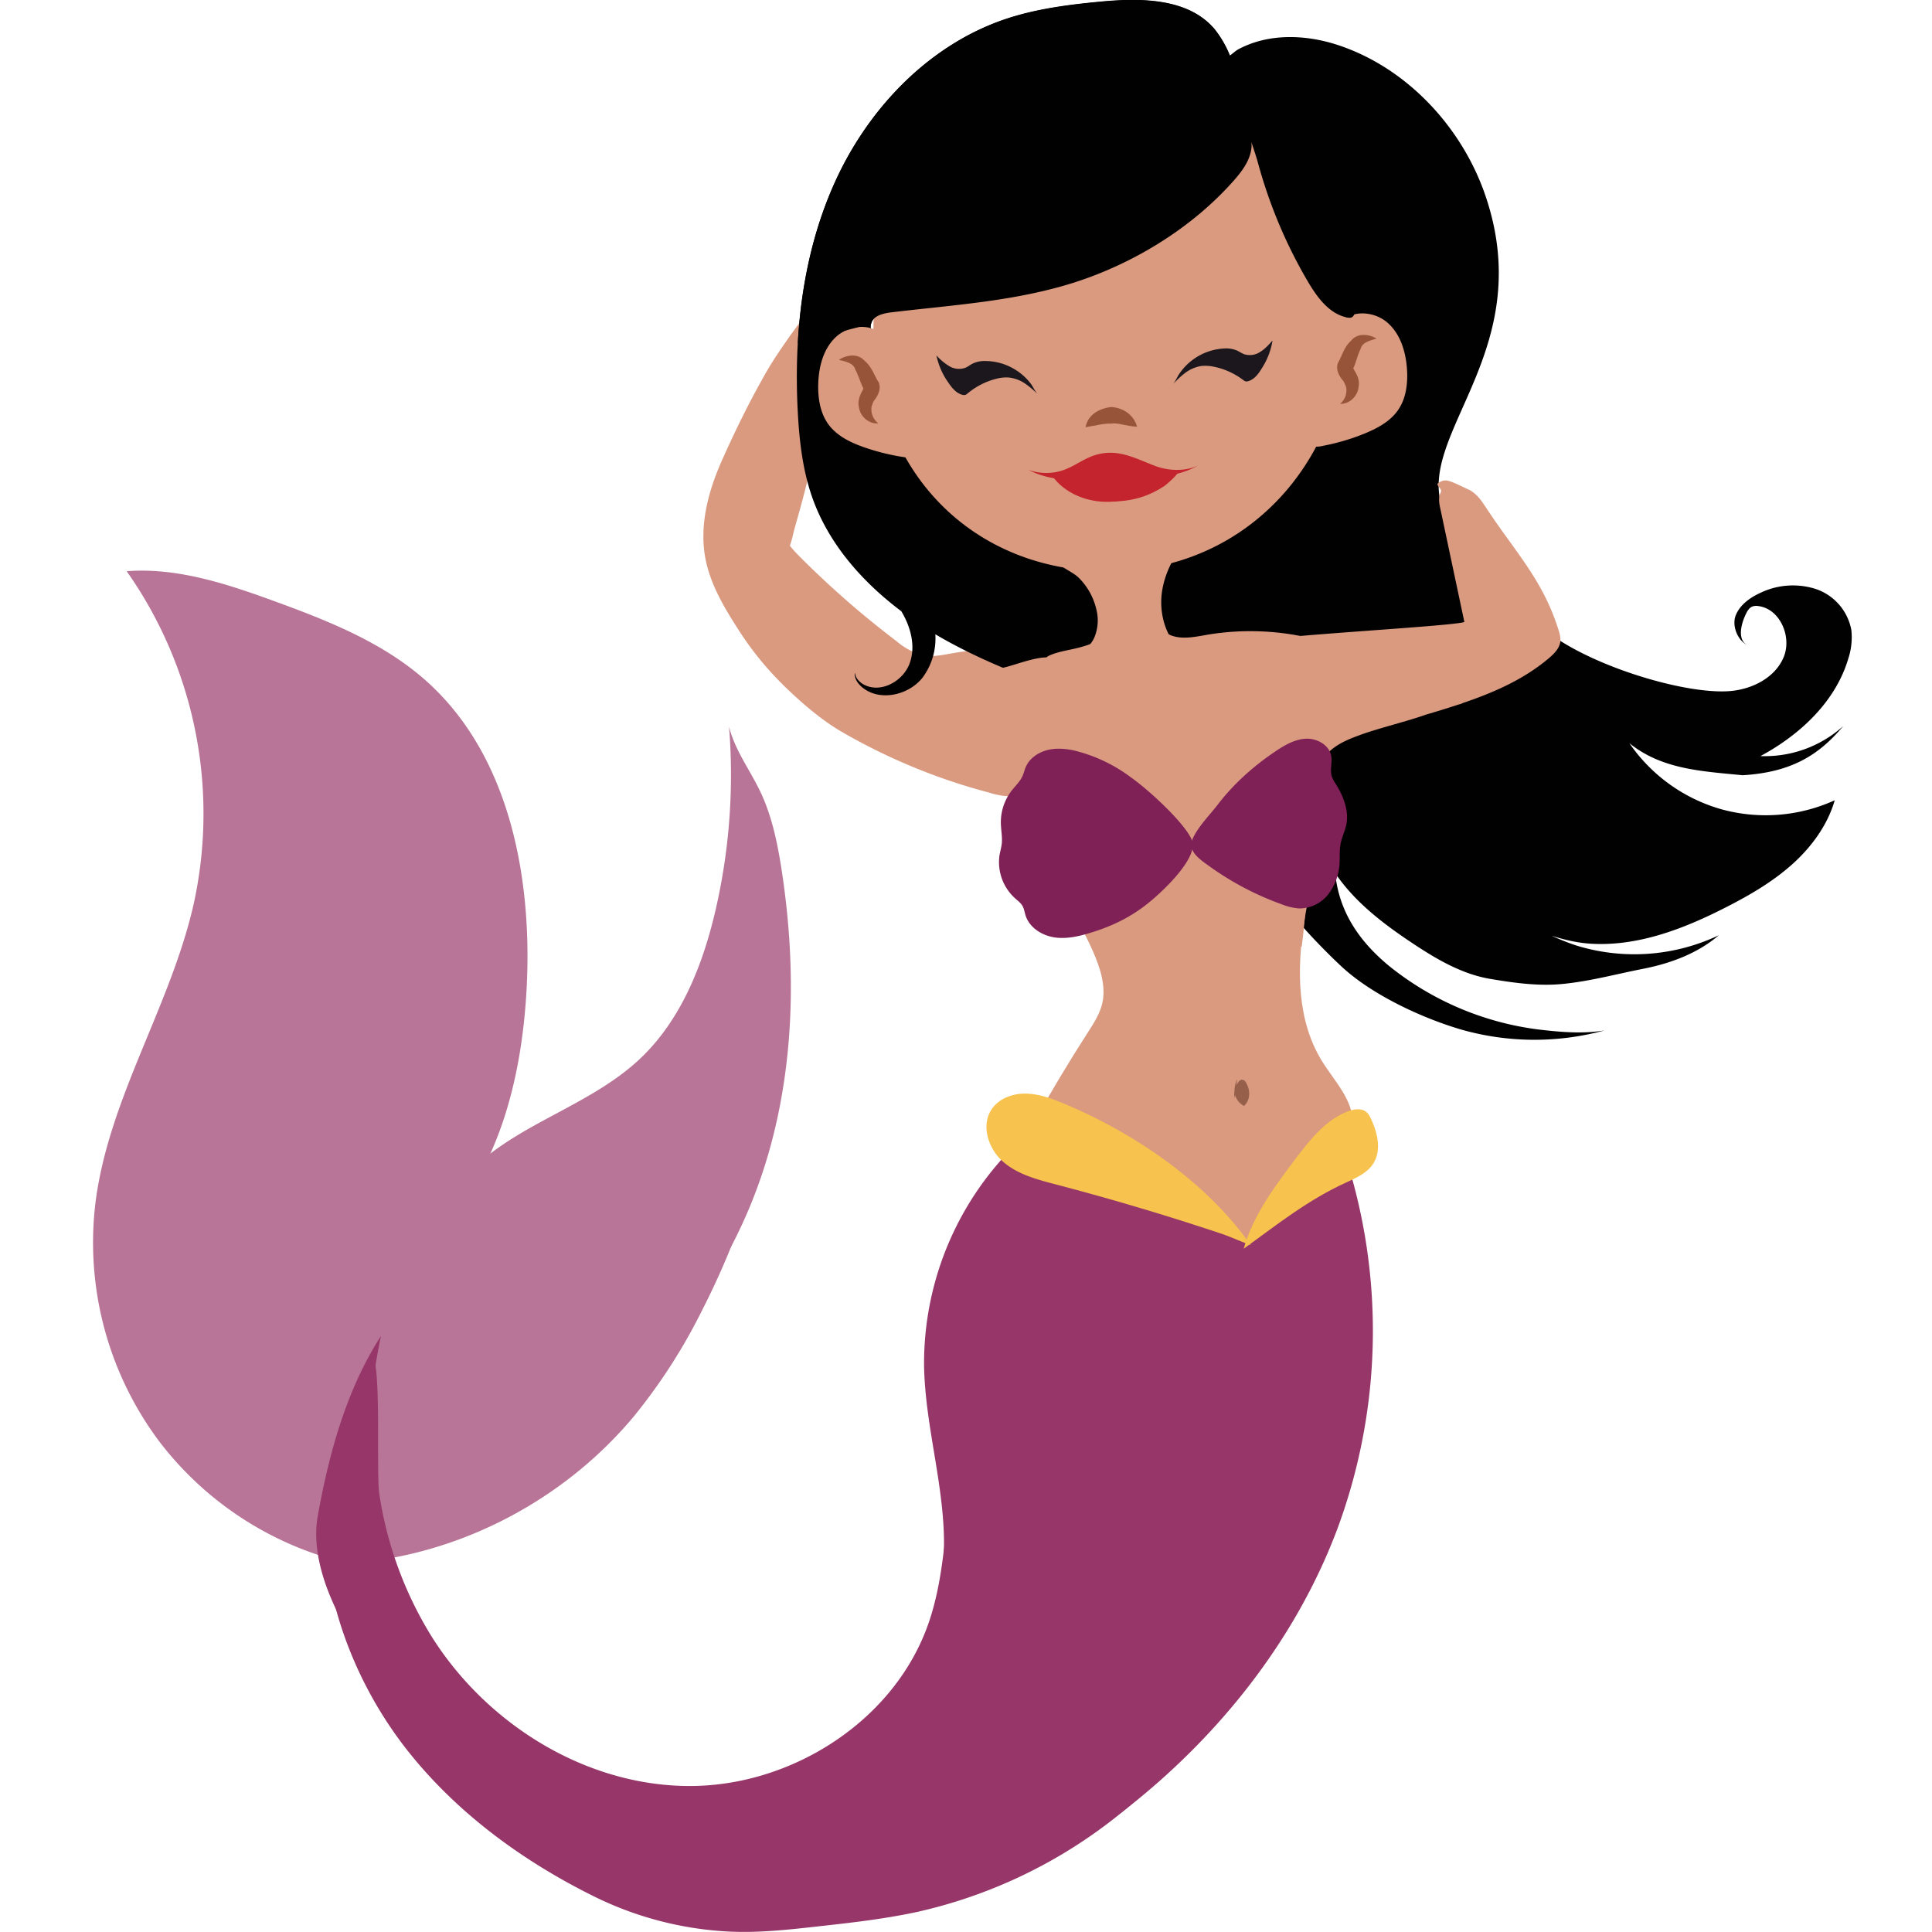 <?xml version="1.0" encoding="utf-8"?>
<svg version="1.1" xmlns="http://www.w3.org/2000/svg" xmlns:xlink="http://www.w3.org/1999/xlink" x="0px" y="0px"
	 viewBox="0 0 23 23" style="enable-background:new 0 0 100 100;" xml:space="preserve">
	 <g fill="#da9a7f">
      <path d="M12.902 8.031c-.412-.379-1.048-.345-1.599-.248-.105.019-.213.039-.318.018a.804.804 0 0 1-.312-.168 11.04 11.04 0 0 1-1.137-.991c-.096-.096-.193-.198-.231-.328-.042-.142-.006-.295.044-.434.088-.244.219-.471.387-.668-.101-.532.348-1.46.347-2.002-.261.182-.786.918-.945 1.193-.207.359-.379.709-.543 1.077s-.272.775-.197 1.17c.059.309.225.586.395.85.169.263.349.48.574.697.196.188.422.381.657.517.548.317 1.137.56 1.749.721a.906.906 0 0 0 .382.041.735.735 0 0 0 .277-.12c.247-.161.447-.402.531-.685s.156-.44-.061-.64z" />
      <path d="M9.786 4.762c-.208.055-.431.119-.565.287a.76.76 0 0 0-.121.235c-.128.382-.1.925.162 1.252.126.157.168-.143.195-.236.065-.233.132-.466.184-.703.061-.276.11-.555.145-.835z" />
    </g>
    <path
      d="M5.573 13.966c.286-.294.651-.496 1.012-.689.361-.194.729-.387 1.028-.667.493-.462.754-1.121.906-1.778a7.145 7.145 0 0 0 .16-2.182c.069.281.251.518.375.78.137.29.202.609.251.926.166 1.081.159 2.198-.123 3.255-.282 1.056-.85 2.05-1.687 2.754-.36.304-.816.562-1.28.481-.389-.068-.705-.368-.891-.716-.39-.735-.349-1.55.249-2.164z"
      fill="#b97597"
    />
    <path
      d="M22.004 7.839a.81.81 0 0 0 .036-.338.638.638 0 0 0-.426-.49.895.895 0 0 0-.664.05c-.12.056-.236.14-.286.263-.05.123.021.303.142.358-.123-.058-.084-.24-.026-.363.018-.039.04-.081.08-.098a.142.142 0 0 1 .071-.006c.259.031.403.364.304.606-.099.242-.366.38-.627.405-.618.059-2.087-.424-2.423-.946-.467-.728-.896-.505-1.046-1.357-.15-.852 1.141-1.837.546-3.59-.278-.819-.939-1.529-1.761-1.798-.385-.126-.825-.14-1.182.052-.037.02-.067.052-.103.075a1.213 1.213 0 0 0-.178-.311c-.311-.37-.87-.375-1.351-.33-.384.036-.77.085-1.136.207-.898.301-1.612 1.038-2.013 1.896-.401.857-.513 1.828-.464 2.774.018.34.056.682.166 1.005.191.558.593 1.017 1.067 1.374.113.187.175.421.097.626-.079.207-.336.35-.535.251-.057-.028-.108-.08-.113-.143 0 .004-.004.007-.004.011 0 .066.044.124.095.165.207.165.541.091.709-.115a.78.78 0 0 0 .156-.521c.562.332 1.181.556 1.798.773.106.037.221.075.328.04a.426.426 0 0 0 .211-.189c.042.1.087.199.146.291.124.192.288.354.44.523.335.372.639.797 1.086 1.021.19.095.43.129.603.241-.214.076-.598.005-.595.224.003.241.654.88.826 1.038.36.332.952.608 1.422.745a3.183 3.183 0 0 0 1.702.009c-.261.044-.536.019-.802-.013a3.542 3.542 0 0 1-1.76-.752c-.374-.307-.601-.664-.645-1.108.233.345.572.603.919.834.283.188.584.366.919.424.274.047.567.088.844.064.332-.029.654-.118.981-.182.327-.064.651-.183.904-.4a2.345 2.345 0 0 1-1.687.125 2.63 2.63 0 0 1-.302-.119c.154.049.311.086.472.095.563.032 1.111-.182 1.612-.439.276-.141.546-.299.777-.505.231-.207.422-.466.508-.764a1.983 1.983 0 0 1-1.346.108 1.984 1.984 0 0 1-1.098-.787c.386.311.856.333 1.348.381.563-.034.898-.227 1.197-.585a1.394 1.394 0 0 1-.985.357c.472-.254.895-.649 1.046-1.162zm-8.657-3.221a5.937 5.937 0 0 0-.217 1.618 2.55 2.55 0 0 0-.855-.55c-.49-.192-.737-.046-1.176-.336-.059-.039-.178-.098-.111-.124.626-.242.218-.347-.014-.59-.109-.114-.372-.269-.225-.326.029-.011-.375-.096-.353-.118.084-.084-.054-.224-.025-.339.023-.094.141-.123.237-.135.742-.089 1.488-.185 2.2-.414.196-.063.389-.14.577-.225-.047.411-.049.827.007 1.237.013.108.054.258-.045.302z"
      fill="#010101"
    />
    <path
      d="M4.419 18.665a3.949 3.949 0 0 1-2.523-1.505 3.95 3.95 0 0 1-.76-2.838c.155-1.239.888-2.332 1.167-3.548A5.012 5.012 0 0 0 1.508 6.8c.605-.046 1.2.153 1.77.361.633.231 1.274.486 1.78.931 1 .88 1.28 2.334 1.212 3.664-.056 1.087-.34 2.23-1.129 2.981.893-.3 1.769-.686 2.509-1.268s1.339-1.377 1.559-2.293c.231 1.512-.158 3.07-.855 4.431a6.723 6.723 0 0 1-.81 1.257c-.871 1.043-2.189 1.708-3.547 1.756"
      fill="#b97597"
    />
    <path
      d="M11.939 9.543c.079.367.172.731.291 1.087.049.147.102.294.145.443"
      fill="#f7dabc"
    />
    <path
      d="M15.496 11.273a7.64 7.64 0 0 0 0-1.987l.076-.01.025-.137c.018.026.031.055.05.08a.673.673 0 0 1 .246-.327c.097-.068.209-.11.32-.15.192-.07.566-.163.758-.233.132-.039.265-.079.396-.123h.002a.147.147 0 0 0 .044-.016c.372-.126.732-.284 1.029-.537.065-.055.13-.123.135-.208a.341.341 0 0 0-.021-.118c-.184-.597-.512-.929-.856-1.45-.061-.092-.103-.16-.196-.219-.26-.121-.289-.147-.38-.089-.043.027.052.067.028.112-.032.06-.019.134-.004.2l.285 1.344c-.108.037-1.215.103-1.953.166a3.126 3.126 0 0 0-1.087-.018c-.144.024-.313.066-.455.01-.042-.017-.263-.151-.264-.172.003.094.017.188.027.282-.021-.005-.044-.004-.064-.013a.404.404 0 0 1-.159-.156c-.019-.03-.031-.075-.063-.077-.022-.001-.086.063-.106.076a1.558 1.558 0 0 1-.489.213c-.112.027-.227.042-.332.09-.011.005-.021.014-.032.02-.151.003-.354.083-.48.115a2.159 2.159 0 0 0-.234.069"
      fill="#da9a7f"
    />
    <path
      d="M13.124 11.937c-.028.129-.102.242-.173.353-.226.351-.441.71-.645 1.075-.026.047-.053.099-.047.153.009.071.072.121.13.162.691.493 1.568 1.054 2.416 1.089.133.005.147-.066.256-.143.092-.065.148-.168.217-.257.137-.174.33-.293.499-.437.169-.144.322-.335.327-.556.007-.281-.218-.505-.366-.744-.299-.483-.3-1.093-.212-1.654.088-.561.255-1.114.258-1.682.003-.568-.195-1.181-.674-1.486-.493-.315-1.177-.212-1.64.145-.463.357-.729.921-.848 1.494-.096.46-.05.854.113 1.289.133.353.473.81.389 1.199zM16.028 3.754c.039 1.663-1.132 3.008-2.759 3.046-1.628.038-2.831-1.129-2.87-2.792-.039-1.663 1.103-3.13 2.73-3.168s2.86 1.251 2.899 2.914z"
      fill="#da9a7f"
    />
    <g fill="#c4242d">
      <path d="M14.028 5.616c-.483-.005-1.017.04-1.5.052.152.21.419.313.675.306.256-.007.437-.046.654-.185.025-.016.152-.124.171-.173z" />
      <path d="M12.661 5.596c.122-.043.228-.125.349-.169a.607.607 0 0 1 .267-.034c.171.016.326.1.487.158s.349.059.496-.007c-.321.179-.78.158-1.179.17-.286.008-.586.014-.838-.121.134.049.284.05.418.003z" />
    </g>
    <path
      d="M14.101 4.446a.435.435 0 0 1 .201-.089.464.464 0 0 1 .139.007c.13.024.253.08.358.159.009.007.018.014.029.017.011.003.023 0 .035-.003.072-.023.12-.088.159-.153a.85.85 0 0 0 .127-.33c-.044.049-.089.1-.145.134a.224.224 0 0 1-.189.03c-.033-.012-.062-.033-.094-.047a.336.336 0 0 0-.154-.022.687.687 0 0 0-.515.283c-.034.044-.052.098-.086.139.043-.044.086-.088.135-.125zM12.213 4.573a.428.428 0 0 0-.205-.079.459.459 0 0 0-.138.013.859.859 0 0 0-.35.176c-.009.007-.018.015-.028.018a.063.063 0 0 1-.036-.001c-.073-.019-.124-.083-.166-.145a.854.854 0 0 1-.142-.324.68.68 0 0 0 .151.127.226.226 0 0 0 .191.021c.033-.013.06-.036.092-.052a.334.334 0 0 1 .153-.029c.203.001.402.1.528.259.034.042.054.095.09.135a1.142 1.142 0 0 0-.14-.119z"
      fill="#1b171c"
    />
    <path
      d="M13.537 5.08c-.142-.007-.229-.051-.308-.037-.077-.005-.178.022-.306.043.028-.147.154-.221.304-.241.156.01.273.103.31.235z"
      fill="#985438"
    />
    <path
      d="M13.053 7.26a.527.527 0 0 1-.023.324.32.32 0 0 1-.249.194c.44-.008.88-.007 1.32.002-.219-.167-.308-.468-.267-.74s.195-.516.386-.714c-.059.061-.333.08-.417.099-.139.031-.279.059-.42.085-.269.049-.583.043-.84.122.031.104.22.167.298.245a.775.775 0 0 1 .212.383zM11.121 5.222c-.04.089-.089.187-.181.219a.329.329 0 0 1-.159.004 2.64 2.64 0 0 1-.496-.121c-.157-.055-.315-.131-.416-.263-.105-.138-.133-.319-.128-.492.006-.202.06-.415.207-.554.147-.139.403-.174.549-.034.027.026.068.044.096.068.355.298.572.754.58 1.217-.026.009-.06-.018-.052-.044zM15.401 5.1c.044.087.098.182.191.21a.347.347 0 0 0 .16-.003c.167-.032.331-.08.489-.144.154-.063.309-.145.403-.282.098-.142.118-.325.105-.497-.015-.202-.08-.412-.233-.544-.153-.132-.411-.155-.55-.008-.025.027-.066.047-.093.072a1.65 1.65 0 0 0-.522 1.243c.027.008.06-.021.05-.047z"
      fill="#da9a7f"
    />
    <path
      d="M9.987 4.284c.07-.049.216-.089.303.009.092.075.113.172.172.261.029.079-.009.151-.047.203-.022.026-.026.048-.038.079a.207.207 0 0 0 .079.203c-.099.013-.218-.071-.232-.2-.014-.06.01-.129.038-.179.011-.025.024-.035.01-.048-.031-.067-.058-.156-.09-.212-.019-.071-.095-.092-.195-.116zM16.387 4.031c-.099.028-.174.053-.19.125-.03.058-.052.148-.08.216-.013.013 0 .022.012.047.031.048.058.116.046.177-.008.129-.123.219-.222.211a.203.203 0 0 0 .07-.206c-.014-.03-.018-.052-.041-.077-.04-.05-.081-.12-.056-.2.054-.092.071-.189.159-.269.082-.103.23-.07.302-.024z"
      fill="#985438"
    />
    <path
      d="M16.895 2.654c-.028-.273-.134-.533-.26-.777-.178-.342-.414-.674-.758-.851a1.849 1.849 0 0 0-.494-.157.55.55 0 0 0-.293 0c-.171.063-.243.175-.266.306a4.293 4.293 0 0 0-.17-.485 1.283 1.283 0 0 0-.193-.342c-.311-.37-.87-.375-1.351-.33-.384.036-.77.085-1.136.207-.898.301-1.612 1.038-2.013 1.896-.286.615-.425 1.286-.463 1.964l.872-.231c.023-.094.141-.123.237-.135.742-.089 1.48-.131 2.192-.359.711-.23 1.401-.655 1.894-1.216.104-.118.203-.256.207-.413l-.002-.038c.03.093.061.182.081.258.134.489.332.96.589 1.398.111.189.255.388.47.431.019.004.039.006.056-.003.02-.011.029-.035.036-.057a.505.505 0 0 1 .182-.255c.088-.059.209-.075.301-.022.017.01.035.022.054.018.014-.003.025-.015.034-.027.167-.217.222-.507.194-.78z"
      fill="#010101"
    />
    <path d="M15.295 7.151v-.025" fill="none" />
    <path
      d="M15.186 8.943c.11-.074.23-.143.362-.149.132-.005.276.075.3.205.014.078-.016.161.005.237.011.039.034.073.055.107.087.141.152.309.12.471-.016.082-.056.157-.07.239-.012.066-.007.134-.01.201a.67.67 0 0 1-.128.383.441.441 0 0 1-.353.178.682.682 0 0 1-.202-.047 3.518 3.518 0 0 1-.863-.452c-.129-.093-.272-.186-.2-.339.067-.143.202-.277.298-.402.189-.247.427-.458.686-.632z"
      fill="#7f2057"
    />
    <path
      d="M13.463 9.254a1.855 1.855 0 0 0-.678-.32c-.108-.023-.22-.031-.326-.002s-.205.099-.248.2c-.015.035-.023.073-.039.108-.03.066-.085.116-.129.173a.617.617 0 0 0-.128.392c.002.079.019.158.011.236-.005.049-.02.097-.028.146a.58.58 0 0 0 .193.513c.029.026.061.05.081.084.02.035.025.076.037.114.048.151.206.246.363.264s.314-.026.465-.075c.263-.086.479-.202.688-.382.194-.167.494-.474.474-.664-.017-.165-.487-.611-.736-.787z"
      fill="#7f2057"
    />
    <path
      d="M14.696 13.073a.258.258 0 0 1 .052-.198c.01-.013.027-.026.05-.019.018.005.029.02.036.033.058.1.048.209-.024.277a.217.217 0 0 1-.114-.16.333.333 0 0 1 .034-.159"
      fill="#965f4a"
    />
    <path
      d="M14.9 14.607c-.075.453-.071-.058-.408-.001-.032.005-.067-.229-.085-.203-.129.178-.15-.015-.186-.029-.646-.245-1.171-.691-1.746-1.076a3.653 3.653 0 0 0-1.474 2.974c.015.715.243 1.416.237 2.131a3.258 3.258 0 0 1-1.169 2.463c-.726.595-1.73.84-2.645.632-1.52-.345-2.703-1.708-3.194-3.187a.96.96 0 0 1-.373-.086c.029.94.422 1.897 1.008 2.632s1.365 1.303 2.208 1.72a4.086 4.086 0 0 0 1.589.417c.351.019.703-.019 1.052-.058.407-.045.815-.09 1.214-.177a5.885 5.885 0 0 0 3.905-2.988c.026-.007.058.013.038-.006-.02-.019-.006-.051.008-.075.065-.112.111-.234.157-.355.264-.704.525-1.412.698-2.145s.255-1.493.157-2.239c-.09-.69-.612.241-.991-.344z"
      fill="#963669"
    />
    <path
      d="M13.221 21.63c.066-.005.122-.046.174-.087 1.108-.866 2.019-2.006 2.518-3.321a6.778 6.778 0 0 0 .045-4.632c-.043.052-.115.088-.158.14-.598.73-1.249 1.416-1.618 2.285-.437 1.029-.471 2.235-.388 3.349.028.371.072.749-.016 1.109-.06.245-.178.471-.296.695l-.234.446c-.022.041-.024.063-.027.016z"
      fill="#963669"
    />
    <path
      d="M14.535 14.685a31.132 31.132 0 0 0-1.963-.584c-.225-.059-.46-.12-.634-.274s-.263-.432-.131-.624c.087-.127.249-.186.402-.184.154.002.302.055.444.114.839.347 1.708.935 2.235 1.688-.118-.04-.233-.096-.353-.136z"
      fill="#f7c24d"
    />
    <path
      d="M15.439 13.774c.167-.219.35-.446.608-.544.072-.027.162-.041.221.01.025.021.04.051.054.081.079.168.126.376.026.532-.073.113-.204.17-.326.226-.453.207-.818.499-1.216.787.106-.392.39-.772.633-1.092z"
      fill="#f7c24d"
    />
    <path
      d="M4.535 15.905a8 8 0 0 0-.156 2.042c.015.288.046.577.122.856.23.852.845 1.537 1.441 2.188-.571-.301-1.157-.628-1.533-1.153-.348-.485-.736-1.184-.625-1.798.134-.741.34-1.497.751-2.135z"
      fill="#963669"
    />
    <path
      d="M5.145 19.493c.658 1.038 1.83 1.766 3.059 1.769 1.229.003 2.455-.785 2.853-1.947.271-.79.166-1.671.43-2.463.308.585.403 1.255.493 1.91.052.377.103.763.022 1.134-.105.481-.43.894-.828 1.183-.399.288-.869.462-1.345.59-.849.228-1.746.318-2.612.16s-1.697-.575-2.269-1.243c-.536-.625-.821-1.444-.874-2.265-.045-.7.032-1.56.342-2.199.133.03.059 1.407.1 1.666a4.49 4.49 0 0 0 .629 1.705z"
      fill="#963669"
    />
    <path d="M12.131 8.121a.603.603 0 0 0-.175-.069" fill="none" />
  </svg>